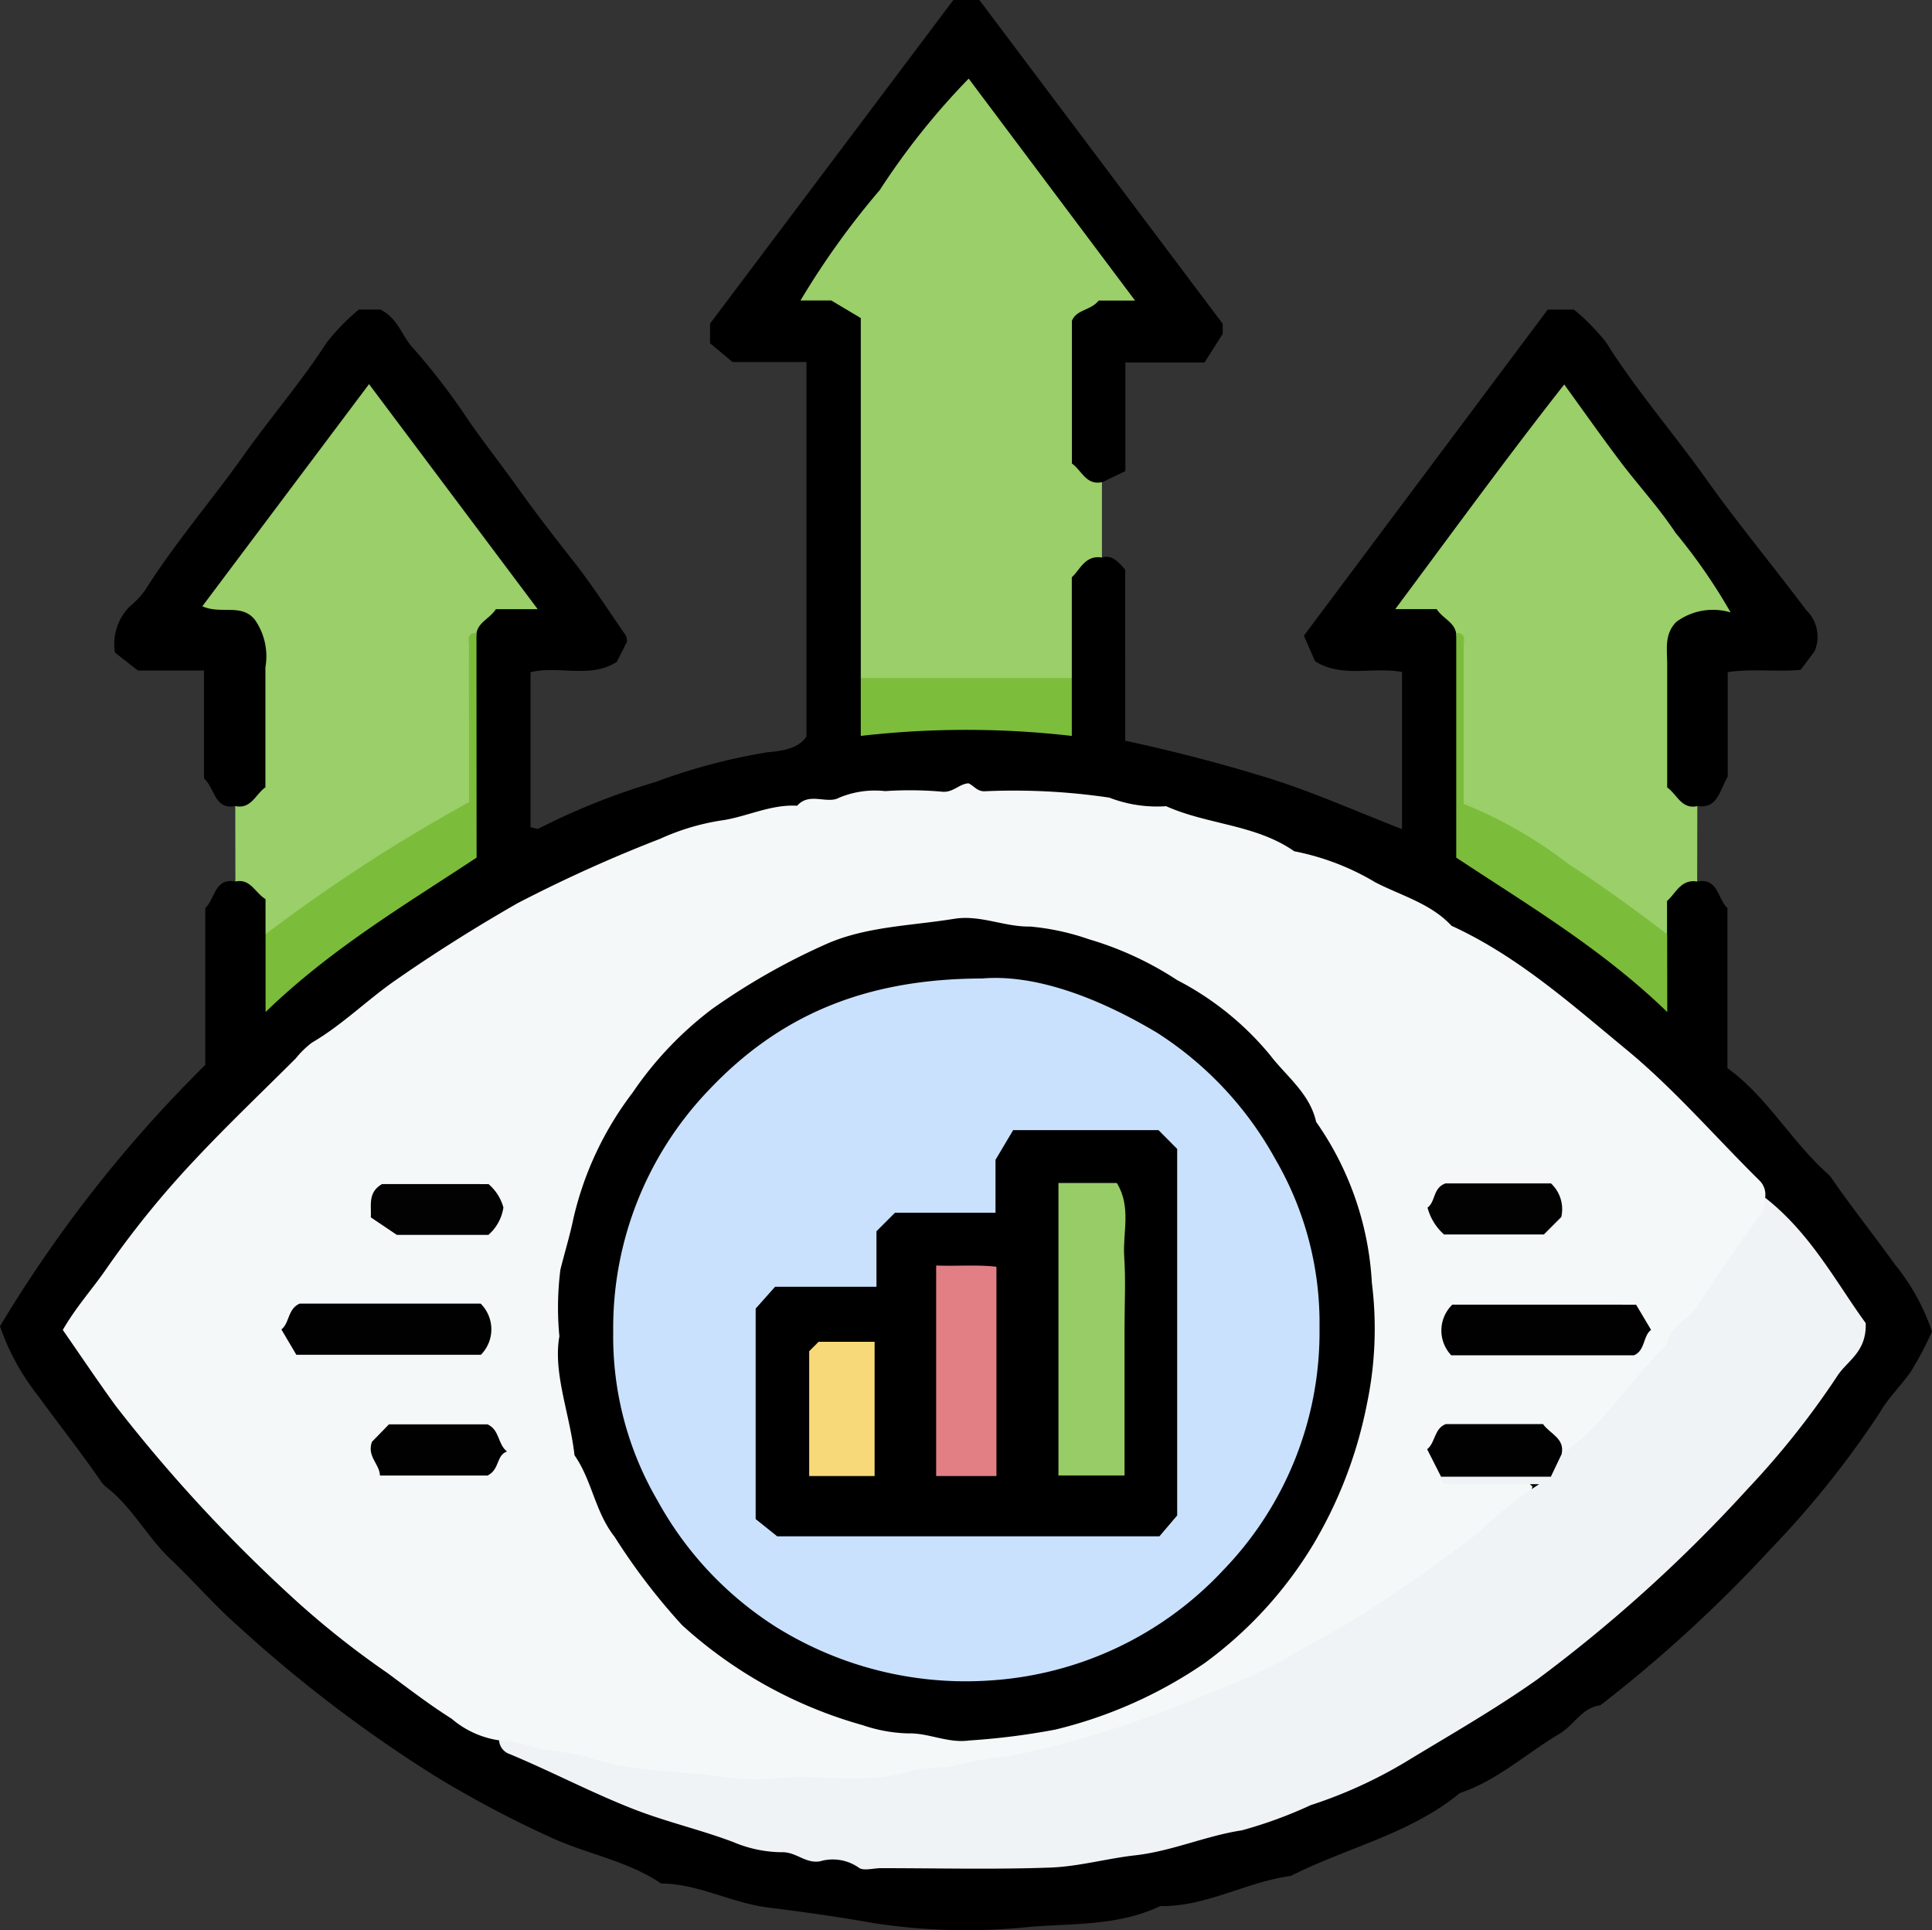 <svg id="Grupo_850403" data-name="Grupo 850403" xmlns="http://www.w3.org/2000/svg" xmlns:xlink="http://www.w3.org/1999/xlink" width="85" height="84.901" viewBox="0 0 85 84.901">
  <rect x="0" y="0" width="85" height="84.901" fill="#333333" stroke="none"/>
  <defs>
    <clipPath id="clip-path">
      <rect id="Rectángulo_39430" data-name="Rectángulo 39430" width="85" height="84.901" fill="none"/>
    </clipPath>
  </defs>
  <g id="Grupo_850402" data-name="Grupo 850402" clip-path="url(#clip-path)">
    <path id="Trazado_588292" data-name="Trazado 588292" d="M10.352,38.775c-.918-.165-.883.761-1.321,1.169v6.9A58.427,58.427,0,0,0,0,58.339a10.349,10.349,0,0,0,1.664,3.046c.928,1.274,1.908,2.511,2.8,3.812a1.106,1.106,0,0,0,.233.234c1.126.879,1.778,2.177,2.8,3.149,1.042.987,1.983,2.084,3.062,3.026a60.312,60.312,0,0,0,8.571,6.513,47.414,47.414,0,0,0,5.293,2.791c1.544.676,3.243.981,4.664,1.942,1.642.011,3.089.856,4.715,1.058,1.508.188,3.036.4,4.525.667a26.7,26.7,0,0,0,6.992.181c1.9-.153,3.912-.042,5.724-.912,2.026.036,3.789-1.065,5.746-1.326,2.462-1.249,5.246-1.841,7.436-3.644,1.655-.557,2.927-1.745,4.391-2.613.64-.379.986-1.15,1.794-1.25a61.062,61.062,0,0,0,7.547-6.931,41.433,41.433,0,0,0,4.757-5.96c.345-.608.919-1.167,1.346-1.772A14.842,14.842,0,0,0,85,58.573,9.484,9.484,0,0,0,83.352,55.6c-.916-1.282-1.906-2.512-2.8-3.814a1.5,1.5,0,0,0-.232-.235C78.751,50.111,77.693,48.2,76,46.986V39.945c-.439-.407-.4-1.334-1.322-1.169-1.8-.256-1.663,1.074-1.794,2.185-.042.765.042,1.535-.013,2.426a57.846,57.846,0,0,0-6.993-5.019,2.633,2.633,0,0,1-1.356-2.45c-.045-2.643.114-5.289-.085-7.931-.251-.971-.975-1.412-2.2-1.622,2.223-2.948,4.276-5.745,6.579-8.708,2.184,2.908,4.244,5.595,6.262,8.4-.658.729-1.779.855-2,1.921a13.042,13.042,0,0,0-.147,2.631,21.269,21.269,0,0,0,.057,3.3c.137.894.28,1.969,1.7,1.551.882.122.96-.674,1.325-1.3,0,.1,0,.042,0-.011,0-1.491,0-2.982,0-4.581,1.01-.163,2.045-.008,3.206-.1l.616-.821a1.626,1.626,0,0,0-.373-1.813c-1.457-1.946-3.017-3.818-4.426-5.8-1.431-2.009-3.055-3.873-4.371-5.968a9.49,9.49,0,0,0-1.418-1.448H68.094L57.366,27.963l.491,1.124c1.178.747,2.522.235,3.826.472v6.913c-2.063-.8-4.018-1.682-6.053-2.3q-3.017-.923-6.125-1.588V25.059c-.317-.351-.563-.665-1.024-.534-1.357-.4-1.6.6-1.751,1.508a16.6,16.6,0,0,0-.06,3.577c-.064.64.155,1.323-.37,2.066-2.48-.012-5.051-.012-7.46,0-.617-.616-.424-1.205-.5-1.735-.016-4.63-.032-9.26.01-13.889.015-1.583-.267-2.866-2.318-3.319,2.148-2.843,4.128-5.573,6.416-8.471,2.412,2.719,4.263,5.528,6.512,8.415-2.3.58-2.337,2.182-2.272,3.848a22.127,22.127,0,0,0,.1,3.3c.165.867.422,1.8,1.7,1.389l1.024-.492V15.947h3.482l.8-1.262v-.442L43.088,0H41.944L31.24,14.234V15.1l.99.825h3.251V32.391c-.341.555-1.12.646-1.714.7a26.176,26.176,0,0,0-4.94,1.313,29.9,29.9,0,0,0-5.12,2.039c-.076.039-.2-.026-.366-.051V29.572c1.211-.313,2.631.3,3.8-.461l.446-.89a.679.679,0,0,0-.057-.272c-.775-1.117-1.511-2.265-2.353-3.329-.822-1.04-1.639-2.1-2.4-3.167-.721-1.016-1.505-2-2.212-3.031a28.908,28.908,0,0,0-2.422-3.146c-.471-.517-.629-1.264-1.411-1.661h-.942a9.519,9.519,0,0,0-1.418,1.454c-1.114,1.728-2.459,3.28-3.643,4.95C9.3,22.032,7.68,23.9,6.365,25.993a4.4,4.4,0,0,1-.683.712,2.346,2.346,0,0,0-.625,2l1.012.79H8.976v4.747c.493.457.457,1.384,1.376,1.219,1.278.41,1.581-.533,1.668-1.389a33.45,33.45,0,0,0,.021-5.611c-.081-1.2-.944-1.79-2.274-2.186,2.186-2.97,4.252-5.7,6.458-8.606,2.283,2.908,4.305,5.707,6.5,8.6-.943.348-1.874.617-2.116,1.654-.225,2.581-.08,5.167-.09,7.751a2.946,2.946,0,0,1-1.569,2.833,56.774,56.774,0,0,0-6.7,4.783,11.661,11.661,0,0,1-.106-2.327c-.129-1.114,0-2.441-1.793-2.186"/>
    <path id="Trazado_588293" data-name="Trazado 588293" d="M91.624,34.194V29.761c.373-.342.582-.984,1.326-.87V25.577c-.7.147-.893-.522-1.321-.82v-6.28c.211-.505.83-.448,1.178-.888h1.6L87.087,7.825a31.954,31.954,0,0,0-3.91,4.9,35.334,35.334,0,0,0-3.488,4.858H81.04l1.3.775V34.194a2.022,2.022,0,0,0,1.354.514q3.288.1,6.575,0a2.022,2.022,0,0,0,1.354-.514" transform="translate(-44.469 -4.367)" fill="#9acf69"/>
    <path id="Trazado_588294" data-name="Trazado 588294" d="M21.6,60.115c.66-.139.857.486,1.326.777v1.543a.931.931,0,0,0,.936-.139c2.659-1.843,5.329-3.672,8.071-5.3.324-2.691-.161-5.274.277-7.818.091-.479.581-.626.852-1.041H34.9l-7.42-9.9-7.333,9.77c.8.376,1.726-.144,2.314.6a2.807,2.807,0,0,1,.46,2.086q0,2.644,0,5.282c-.434.3-.626.971-1.326.823Z" transform="translate(-11.244 -21.34)" fill="#9acf69"/>
    <path id="Trazado_588295" data-name="Trazado 588295" d="M152.186,56.818c-.7.148-.892-.521-1.326-.823,0-1.813,0-3.63,0-5.447,0-.633-.132-1.295.4-1.834a2.71,2.71,0,0,1,2.392-.418,24.791,24.791,0,0,0-2.422-3.5c-.725-1.1-1.633-2.079-2.43-3.134-.818-1.083-1.6-2.194-2.469-3.394-2.517,3.2-4.929,6.519-7.435,9.883h1.823c.271.415.761.562.852,1.041.422,2.5-.012,5.023.241,7.61a17.088,17.088,0,0,0,3.343,2.254c1.332.879,2.621,1.813,3.931,2.72.526.364,1.013.887,1.768.673V60.99c.388-.339.606-.971,1.326-.858Z" transform="translate(-77.511 -21.356)" fill="#9acf69"/>
    <path id="Trazado_588296" data-name="Trazado 588296" d="M81.147,96.2a.872.872,0,0,0-.226-.739c-1.966-1.937-3.778-4.055-5.9-5.8-2.411-1.987-4.772-4.1-7.67-5.426-.914-.986-2.217-1.325-3.352-1.912a11.055,11.055,0,0,0-3.569-1.367c-1.695-1.185-3.813-1.165-5.637-1.983a5.8,5.8,0,0,1-2.5-.377,28.687,28.687,0,0,0-5.5-.279c-.327,0-.455-.245-.693-.35-.419.023-.682.43-1.188.366a16.178,16.178,0,0,0-2.48-.023,4.06,4.06,0,0,0-2.033.294c-.526.289-1.306-.264-1.838.349-1.18-.07-2.238.5-3.366.652a10.252,10.252,0,0,0-2.657.8,63.106,63.106,0,0,0-6.283,2.838c-1.849,1.06-3.637,2.182-5.384,3.4-1.252.873-2.336,1.96-3.66,2.732a4.028,4.028,0,0,0-.709.692c-1.483,1.482-3.006,2.928-4.439,4.458a41.531,41.531,0,0,0-3.911,4.821c-.592.859-1.31,1.643-1.9,2.667.754,1.084,1.52,2.228,2.329,3.342a67.636,67.636,0,0,0,7.975,8.608,38.739,38.739,0,0,0,3.981,3.142c.928.688,1.846,1.394,2.822,2.009a4.119,4.119,0,0,0,2.087.951,14.9,14.9,0,0,0,5.841,1.659,47.145,47.145,0,0,0,32.874-7.111,43.8,43.8,0,0,0,5.689-4.251,2.529,2.529,0,0,0,1.062-1.459c-.995-1.019-2.387-.2-3.429-.794a.849.849,0,0,1-.214-1.294c1.623-.3,3.347-.738,4.866.722.649.145,1.037-.3,1.417-.678a60.074,60.074,0,0,0,7.4-9.3c.265-.4.6-.834.2-1.352" transform="translate(-3.489 -43.51)" fill="#f5f8f8"/>
    <path id="Trazado_588297" data-name="Trazado 588297" d="M105.38,119.227a1.111,1.111,0,0,1-.218.743q-1.427,1.96-2.755,3.991c-.407.626-1.24.914-1.361,1.753-1.632,1.5-2.734,3.52-4.618,4.781a8.362,8.362,0,0,1-3.324.517,2.417,2.417,0,0,0-1.98.477c-.026.328.2.331.428.331,1.151,0,2.3,0,3.888,0a16.335,16.335,0,0,0-2.694,2.157c-1.709,1.283-3.443,2.534-5.257,3.678-1.008.636-2.072,1.158-3.09,1.766a21.285,21.285,0,0,1-3.054,1.421,53.019,53.019,0,0,1-5.322,1.957,39.169,39.169,0,0,1-3.907.98,17.143,17.143,0,0,0-2.17.359c-.749.237-1.511.088-2.191.3-1.827.583-3.675.176-5.507.291a12.068,12.068,0,0,1-2.647-.014c-2.021-.327-4.108-.19-6.078-.911a13.252,13.252,0,0,0-2.007-.317,7.035,7.035,0,0,0-1.837-.406.687.687,0,0,0,.477.615c1.838.766,3.6,1.7,5.461,2.425,1.44.561,2.935.9,4.372,1.444a5.592,5.592,0,0,0,2.118.445c.637-.027,1.042.509,1.692.4a1.987,1.987,0,0,1,1.7.275c.2.162.642.026.973.026,2.487,0,4.975.063,7.458-.026,1.248-.045,2.493-.4,3.728-.538,1.63-.184,3.108-.857,4.7-1.1a19.238,19.238,0,0,0,3.024-1.106,20.346,20.346,0,0,0,4.177-1.9c1.948-1.185,3.929-2.311,5.805-3.638a64.786,64.786,0,0,0,9.26-8.388,36.788,36.788,0,0,0,3.956-4.99c.432-.647,1.272-1.028,1.225-2.292-1.249-1.7-2.408-3.944-4.43-5.519" transform="translate(-27.722 -66.533)" fill="#f0f3f5"/>
    <path id="Trazado_588298" data-name="Trazado 588298" d="M35.708,62.988c-.457,0-.324.354-.327.594-.011,1.159,0,2.318,0,3.477v3.376a72.968,72.968,0,0,0-8.952,5.81v3.422c2.89-2.8,6.181-4.741,9.284-6.793Z" transform="translate(-14.745 -35.149)" fill="#7cbc3b"/>
    <path id="Trazado_588299" data-name="Trazado 588299" d="M154.237,76.244c-1.422-1.08-2.874-2.141-4.36-3.1a19.2,19.2,0,0,0-4.592-2.632c0-2.31,0-4.619,0-6.928,0-.239.13-.589-.327-.594v9.885c3.1,2.052,6.393,3.994,9.284,6.793Z" transform="translate(-80.889 -35.149)" fill="#7cbc3b"/>
    <path id="Trazado_588300" data-name="Trazado 588300" d="M94.972,67.487H85.688v2.545a40.657,40.657,0,0,1,9.284,0Z" transform="translate(-47.817 -37.66)" fill="#7cbd3b"/>
    <path id="Trazado_588301" data-name="Trazado 588301" d="M55.6,109.756c-.293,1.631.457,3.408.663,5.25.771,1.1.9,2.49,1.763,3.586a27.7,27.7,0,0,0,2.968,3.885,19.674,19.674,0,0,0,7.942,4.4,6.694,6.694,0,0,0,2.015.364c.892-.025,1.745.443,2.679.311a31.181,31.181,0,0,0,3.784-.478,19.826,19.826,0,0,0,6.562-2.919,17.89,17.89,0,0,0,4.8-5.245,19.332,19.332,0,0,0,2.35-6.16,16.144,16.144,0,0,0,.217-5.332,13.591,13.591,0,0,0-2.452-7.078c-.276-1.253-1.321-2.011-2.035-2.949a13.093,13.093,0,0,0-4.078-3.286,14.569,14.569,0,0,0-3.892-1.8,10.721,10.721,0,0,0-2.582-.557c-1.127.022-2.188-.526-3.342-.339-1.9.309-3.9.334-5.662,1.127a29.226,29.226,0,0,0-4.973,2.831,15.531,15.531,0,0,0-3.516,3.7,14.461,14.461,0,0,0-2.6,5.54c-.15.73-.385,1.495-.568,2.231a13.241,13.241,0,0,0-.048,2.908" transform="translate(-30.987 -50.991)"/>
    <path id="Trazado_588302" data-name="Trazado 588302" d="M36.779,129.748H28.816c-.531.233-.446.861-.805,1.136L28.669,132h8.118a1.592,1.592,0,0,0-.008-2.25" transform="translate(-15.631 -72.404)" fill="#010101"/>
    <path id="Trazado_588303" data-name="Trazado 588303" d="M143.965,129.851a1.584,1.584,0,0,0-.046,2.228h8.036c.5-.207.393-.844.754-1.119l-.658-1.108Z" transform="translate(-80.069 -72.461)" fill="#010101"/>
    <path id="Trazado_588304" data-name="Trazado 588304" d="M37.407,117.851c-.628.369-.466.9-.493,1.464l1.145.771h4.027a1.984,1.984,0,0,0,.661-1.206,2.085,2.085,0,0,0-.654-1.028Z" transform="translate(-20.599 -65.765)" fill="#020202"/>
    <path id="Trazado_588305" data-name="Trazado 588305" d="M147.541,117.783H142.9c-.565.2-.426.79-.792,1.065a2.392,2.392,0,0,0,.725,1.181h4.394l.765-.766a1.552,1.552,0,0,0-.453-1.48" transform="translate(-79.302 -65.727)" fill="#020202"/>
    <path id="Trazado_588306" data-name="Trazado 588306" d="M42.041,144.015c.543-.269.371-.886.852-1.056-.416-.33-.316-.952-.855-1.193H37.7l-.747.767c-.23.647.328.959.354,1.483Z" transform="translate(-20.589 -79.11)" fill="#010101"/>
    <path id="Trazado_588307" data-name="Trazado 588307" d="M142.68,144.051h4.831l.474-.994c.149-.7-.52-.89-.819-1.319h-4.281c-.515.2-.452.819-.817,1.106l.612,1.208" transform="translate(-79.279 -79.094)" fill="#010101"/>
    <path id="Trazado_588308" data-name="Trazado 588308" d="M77.246,97.355c-5.214.017-8.941,1.678-11.991,4.9A15.125,15.125,0,0,0,61.042,112.9,14.31,14.31,0,0,0,63,120.337a15.286,15.286,0,0,0,5.2,5.541,15.764,15.764,0,0,0,9.457,2.354A15.354,15.354,0,0,0,87.9,123.361a15.062,15.062,0,0,0,4.216-10.643,14.316,14.316,0,0,0-1.957-7.44,15.4,15.4,0,0,0-5.2-5.542c-2.588-1.543-5.36-2.582-7.7-2.38" transform="translate(-34.063 -54.313)" fill="#cae1fe"/>
    <path id="Trazado_588309" data-name="Trazado 588309" d="M86.552,112.479l-.777,1.306v2.327H81.353l-.815.815v2.444H76.077l-.854.958v9.26l.947.759H92.987l.781-.919V113.307l-.822-.828Z" transform="translate(-41.977 -62.767)"/>
    <path id="Trazado_588310" data-name="Trazado 588310" d="M107.932,117.744h-2.568v12.864h2.908v-6.494c0-1.047.057-2.1-.015-3.139s.327-2.168-.324-3.231" transform="translate(-58.797 -65.705)" fill="#98cc67"/>
    <path id="Trazado_588311" data-name="Trazado 588311" d="M93.19,135.214h2.652v-9.206c-.837-.1-1.69-.018-2.652-.053v9.26Z" transform="translate(-52.003 -70.286)" fill="#e17f85"/>
    <path id="Trazado_588312" data-name="Trazado 588312" d="M80.552,139.452H83.43v-5.906H80.967l-.415.415Z" transform="translate(-44.951 -74.523)" fill="#f8d979"/>
  </g>
</svg>
